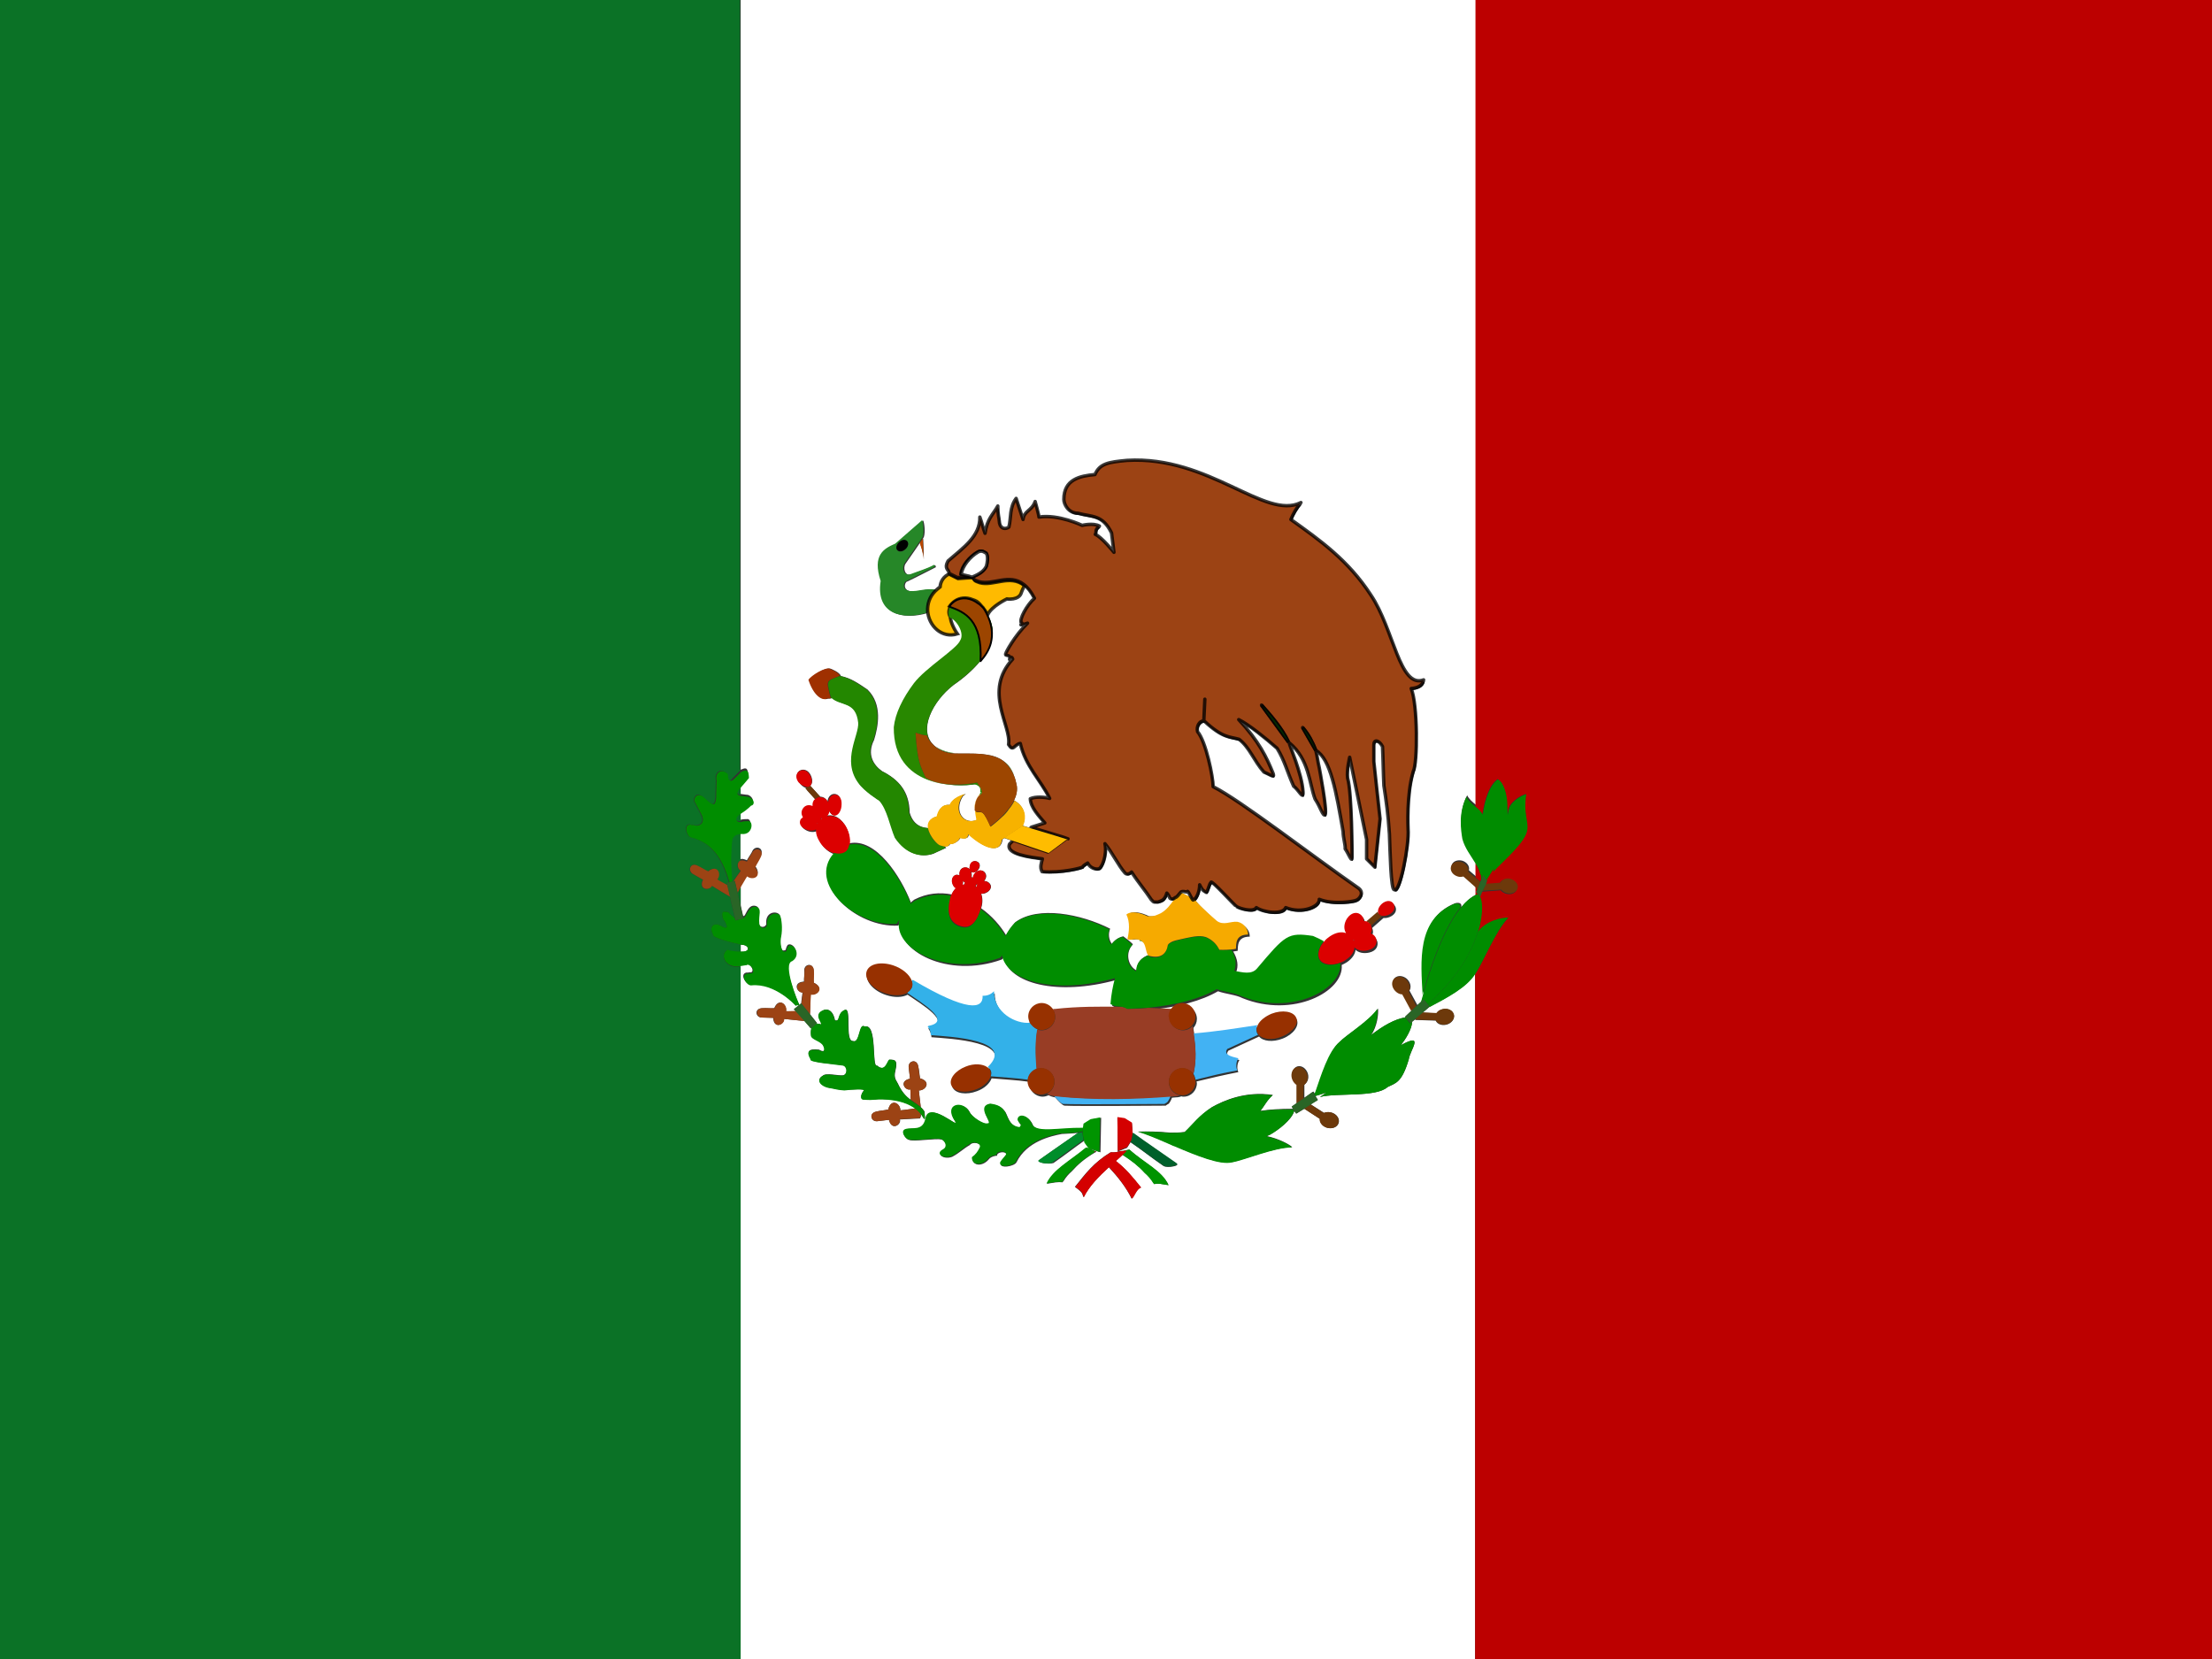 <svg id="Ebene_1" xmlns="http://www.w3.org/2000/svg" viewBox="0 0 640 480"><rect x="0" y="0" width="640" height="480" fill="#333333" stroke="none"/><style>.st0{fill:#FFFFFF;} .st1{fill:#0B7226;} .st2{fill:#BC0000;} .st3{fill:#9C4314;} .st4{fill:#42B2F3;} .st5{fill:#008D00;} .st6{fill:#33B1E9;} .st7{fill:#983D25;} .st8{fill:#268728;} .st9{fill:#BA4600;} .st10{fill:#973100;} .st11{fill:#009400;} .st12{fill:#FFBA00;stroke:#000000;stroke-width:0.99;stroke-opacity:0.772;} .st13{fill:#D40000;} .st14{fill:#973000;} .st15{fill:#008D2B;} .st16{fill:#6D390B;} .st17{fill:#DC0000;} .st18{fill:#D90000;} .st19{fill:#008F00;} .st20{fill:#008C00;} .st21{fill:#00602B;} .st22{fill:#F6AA00;} .st23{fill:#9C4314;stroke:#000000;stroke-width:0.99;stroke-linejoin:round;stroke-opacity:0.772;} .st24{fill:#00C600;stroke:#000000;stroke-width:0.99;stroke-linecap:round;stroke-opacity:0.772;} .st25{fill:none;stroke:#00C600;stroke-width:0;stroke-linecap:round;stroke-linejoin:round;} .st26{fill:#FFFFFF;stroke:#000000;stroke-width:0.99;stroke-opacity:0.772;} .st27{fill:#9F3000;} .st28{fill:#238700;} .st29{fill:#FFBC00;} .st30{fill:#F7B200;} .st31{fill:#288800;} .st32{fill:#9D4600;fill-opacity:0.994;stroke:#000000;stroke-width:0.528;stroke-linecap:round;stroke-linejoin:round;} .st33{fill:#9D4600;} .st34{fill:#296526;}</style><path class="st0" d="M237.5 237c.1 0 .1-.1.2-.1 0 0 .1-.1.2-.1-.1 0-.2 0-.3-.1 0 .1 0 .2-.1.3zM236.4 238.1c0 .1 0 .1.1.2 0-.1.1-.2.1-.2h-.2zM278.5 256c.2-.1.4-.1.5-.1 0-.1.1-.3.1-.4 0-.1 0-.1.1-.2-.2-.1-.4-.2-.6-.4.1.4 0 .8-.1 1.1zM214.3 251.9v0zM215.1 273.4c-.2 0-.5-.1-.8-.1v2.1c.5 0 1 0 1.3-.1 1.4-.5.8-1.7-.5-1.9zM291.2 173.4s-4.4 2.1-5.5 4.5c-.1.1-.4-.5-.9-1.3.2.3.4.6.5.9 2.1 2.8 2.3 5.7 1.3 8.6-.5 2-1.6 3.7-2.9 5.2v-.1c-2.2 2.7-5 5.1-7.8 7-6.2 4.8-10.2 13.1-5.8 17.3l.3.3c1.3 1.1 3.1 1.9 5.7 2.2 2.2.1 5.2-.1 8.2.2 1.8.2 3.6.5 5.1 1.4 0 0 .1 0 .2.1.9.5 1.6 1.2 2.3 2 .6.8 1.2 1.8 1.5 2.8.3.7.5 1.5.7 2.4.4 1.6 0 3.2-.7 4.7.1.1.3.2.4.2 2.8 1.8 3 4.7 2.2 6.8l-.4.2c.5.2 1.5.4 2.6.8.1 0 .1-.1.2-.1 1.3-.4 2.5-.8 3.8-1.2-1.8-2.2-4-4.5-4.2-7 1.5-.6 4.2-.5 5.6-.1-2.7-5.3-7-9.3-8.5-15.9-1.8.3-2 2.6-3.4.3.9-5.4-7.4-15.4 1.2-24.7 0 0-.4-1.3-.9.1.4-1.9-1.5-.7-1.1-1.7 0-.3 2.6-5.1 6.3-8.8-3.6 1.2-.9-.1-1.8-.1-.7-.8 1.5-5.2 3.8-7.1-1-1.9-2-3.1-3.1-4-.4.9-.8 1.7-.9 2.1-.5 2.4-4 2-4 2zM390.6 270.5h-.2l.2.2v-.2zM282.4 256.3c0 .1-.1.2-.1.3.1 0 .1.1.2.1.1-.3.2-.5.4-.8h-.3c-.1.2-.1.3-.2.4z"/><path class="st0" d="M413.6 291.3l-2 1.7 4 .2c.3-.4.7-.8 1.3-1 1.4-.6 3.1-.2 3.6 1 .6 1.1-.1 2.5-1.5 3.1s-3.1.2-3.6-1l-5.9-.2v-.2l-.9.7c-.2 2.3-1.9 5.1-3.3 6.8 0 0 .1-.1.2-.1 6.7-3.6 2.5 1.5 2.1 4.2-2 6.8-3.8 6.9-6.1 8-3.4 3.1-14.5 1.6-19.6 2.9.6-.4 1.2-.9 1.9-1.3-1.1.4-2.2.7-3.2 1l.7 1.1-2.1 1.3 3.9 2.5c.5-.2 1.1-.3 1.7-.2 1.5.2 2.7 1.4 2.6 2.7s-1.4 2.1-2.9 1.9-2.7-1.4-2.6-2.7l-4.5-2.9-2.3 1.4-.6-.8c-.7 2.6-4.7 5.6-6.9 6.8-.4.2-.7.4-1.1.5 3.4.7 6.6 2.4 7.4 3.2-5.2 0-13.8 3.6-17.3 4.3-3.4.9-10.3-1.9-16.6-4.6-.4-.2-.8-.3-1.2-.5-3.9-1.7-7.4-3.2-9.5-3.7 2.9-.1 6 0 9.3.3 1.5 0 2.9 0 4.2-.2 2.4-2.2 4.2-4.8 7.9-7.2 3.4-1.9 9.7-4.7 17.6-3.5-1.7 1.5-2.4 3.1-3.6 4.6 2.6-.4 5.7-.6 9.5-.6l-.4-.7 1.5-1v-5.4c-.4-.3-.8-.7-1.1-1.3-.7-1.4-.3-3 .8-3.7 1.1-.6 2.5 0 3.2 1.4.7 1.4.3 3-.8 3.7v3.8l2.6-1.8.4.6c.1-.1.2-.2.3-.4 1.8-4.9 3.9-11.9 7-14.6 2.1-2.1 8.5-6 11-9.6.2 1.4-.2 5.2-2 7.7 3.4-2.7 7-4.7 10.1-5.2l-.2-.2 1.9-1.8-2.6-4.8c-.5 0-1.1-.2-1.6-.6-1.2-.9-1.7-2.5-1-3.6s2.2-1.2 3.5-.3c1.2.9 1.7 2.5 1 3.6l2.3 4.2 1.2-1.1c.2-.6.4-1.3.6-2.1-.5-9.5-1.8-21.9 9.2-26.3 1.3-.3 1.9.2 1.7 1.2 1.4-1.7 2.8-2.9 4.3-3.7v-2.5l-3.5-3.1c-.5.1-1 .1-1.6 0-1.4-.4-2.3-1.6-2-2.8s1.6-1.7 3-1.4c1.4.4 2.3 1.6 2 2.8l2.1 1.8v-4.2c-1.3-2.2-3.2-4.3-3.8-7.1-.4-2.6-1.3-7.4 1.2-12.2.5 1.1 1.6 2 2.7 2.9V-.4H214.3v223.1c1.3-.5 2.1-1 2.2 1.8 0 0-1.4 1.7-2.3 2.7v2.5c.5.1 2.3.3 2.3.3 1.6.7 1.7 2.4.6 2.5 0 0-1 1.2-2.9 2.3v2.4c.3-.1.8-.2 1.8-.2 1.8-.4 1.6 4-1.6 3.7h-.2v7.9c.4-.2 1-.1 1.9.3.6-1.1 1.2-1.8 1.7-2.9 1-1.5 3.4-.6 2.3 1.6-.5 1.1-1.1 1.9-1.6 3 2.1 2.7-.8 3.8-2.3 2.6.2-.6-.9 1.4-1.9 3.1v5.6l.7 3.1h.1c.6.5 1.1-3.5 3.5-2.9 1.7.5.6 2.4.9 4.9.3 1.7 2 1.3 2.2.4-.4-3.9 3.4-3.9 3.9-2.6.4 1 .7 3.6.2 6-.2 1.2-.1 3.7.7 4.2 1.3 0 .5-.3 1.4-1.6 1.5-1 3.9 2.6 1.1 4.4-3 .6 1.7 11.9 2.1 12.6-.4.5-.9-.1-1 .4-.2-.3-6.1-6.7-12.9-6-1.3.2-3.3-2.9-1.3-3.4 1.3 0 .3-.1 1.5-.1 1.1-.7-.9-3.1-1.7-2.3 0-.1-.7 0-1.5.2V480h212.6V281.6c-2.3 4-8.3 7.1-13.2 9.7zM267.1 155.8c.1 2.3.2 5.3.2 6.1-.1-2.2-.9-3.9-1.1-4.8.3-.5.8-1.3.9-1.3zM231.3 223c.8-.5 2.1-.5 3 .8.9 1.4.9 3 .1 3.5l2.9 3.2c.8 0 1.6.4 2.1 1.4.2-1.5 1.1-2.2 2-2.2 1 0 2 .9 1.9 2.8-.1 1.9-1.1 3.4-2 3.3-.6 0-1.1-.5-1.5-1.3-.1.6-.3 1.2-.7 1.5 1.6-.4 3.6.1 5.2 2.5 1.2 1.8 1.7 3.9 1.4 5.5 7.8-1.7 15 9.8 17.8 17l-.1.2c.4-.3.7-.6 1.1-.9 3.7-1.9 7.4-2.2 10.9-1.5.3-.8.8-1.4 1.2-1.8-.5-.3-1-1-1.1-1.9-.1-1.3.6-1.9 1.3-2 .3 0 .6 0 .9.2-.3-1.4.5-2.2 1.3-2.3.5-.1 1.1 0 1.6.5-.1-.3-.1-.7.1-1.2.4-1 1.2-1.3 1.8-1.1.7.2 1.2.8.9 1.8-.4 1-1.3 1.6-2 1.4-.2 0-.3-.1-.4-.3 0 .1.1.2.1.4.1.5.1.9 0 1.3.1 0 .2 0 .3.1 0 0 .1 0 .1.1.1-.4.2-.8.5-1.2.8-1.1 1.9-1.1 2.6-.7.7.5 1.1 1.5.3 2.6 0 .1-.1.1-.2.2.5 0 .9.1 1.3.4.7.5 1.1 1.4.2 2.4-.7.7-1.6 1-2.3.9.4 1.1.5 2.5 0 4.1v.1c3.1 2.2 5.6 5.1 7.2 7.8.6-1.2 1.5-2.5 2.7-3.8 6.5-4.8 18.9-2.4 27.4 1.9-.6 1.5-.4 3.2.5 4.4 1-1.3 2-1.9 3.3-2.2 1.1.8 2 1.5 2.8 2.3-2.4 2.5-1.4 6.4 1.1 7.6.1-2.6 1.5-3.8 3.6-4.6-.5-1-.5-2.6-1.3-3.5-.5-.3-1-.6-1.5-.6l.2-.2c-.2 0-.3 0-.5-.1-1-.2-1.9.3-2.7-.1.5-2.1.8-4.9-.3-7.1 1.3-1.2 3.8-.6 6.1.5 2.2.2 2.7-.4 3.9-.9 1.7-1 2.8-2.5 3.9-4.1-.4.4-.9.6-1.5.2-.5-1.2-.9-1.5-.9-1.5-.6 2.1-1.5 2.3-2.6 2.6-1.2-.1-1 .3-1.9-.7-1.7-2.7-4-5.3-5.7-8-.5.4-1.3.9-1.9.3-2-2.4-3.8-6.2-5.8-8.5.7 3.1-.9 7.3-1.9 7.3-.7.2-2.3-.2-3.1-1.7 0 0-1.4.8-1.4 1.1 0 .3-6.3 1.9-11.8 1.4-.6-1.2-.2-2.6.1-3.7-3.5-.5-10.7-1.2-9.5-4.3.4-.4.7-.8 1.1-1.1l-2.9-1-.5.3c-.6 4.7-6 2.2-9.8-1.5 0 1.4-1.1 1.4-2.4 1.1-.4.8-1.8 1.9-2.9 1.7-.3.5-.6.9-1.7.7.2.2.3.4.5.5-2.1.9-3.7 1.7-3.7 1.7-3.5 1.2-7.9.1-11-4.6-1.5-3.6-2.2-8.2-4.5-10.7 0 0-4.4-2.7-6.1-5.2-4.8-6.5.3-13.7 0-17.4-.7-6.4-5-4.7-7.8-7.2-.2.4-1.1.1-1.3.3-1.4.5-3.7-1.3-5.2-5.5.7-1.2 4.8-3.8 6.2-3.2 0 0 2.6 1 2.9 2.1 2.9.6 4.9 2 7.7 3.9 4.4 4.3 3.1 10.7 1.9 14.6-2.1 4.2-.2 7.2 2.3 9 4.9 2.5 7.9 5.9 8 12 1.2 4.2 4.3 4.4 5.5 4.5-.2-1.5.3-2.8 2.5-3.4.3-1.8 1.5-3.6 3.7-3.3.7-1.6 2.4-2.6 4.6-3.2-.3.2-.6.4-.9.7-2.8 4.4.4 8.4 4.1 6.8-.1-1-.3-1.8-.4-2.6v-.3c-.1-1.5.1-2.9 1.6-4.6.1-.2.3-.3.4-.5h-1.1.8c.2-1.1-.1-1.9-1.7-2.3-5.2.9-23.5 1-23.3-16.5.4-3.9 2.5-8.3 5.8-12.7 3.3-4.4 12.5-10 13.4-12.4 1.4-2.1-1.2-6.1-3.2-6.7v-.1c.2 1.4.8 3.1 2.1 5-4.5 1.4-8.4-2.4-8.6-6.6-.1.2-.1.3-.2.5-6.9 2-14.7.5-13.2-9.2-2.5-7.6 1-9.4 4.2-10.8l7.8-6.8c.3.5.7 3.2.2 4.8 0 .1-5.3 7.7-5.3 7.7-.8 1.2-.2 3.8 1.8 3.1 2.6-1.1 4.3-1.5 6.8-2.7.1.4.1.1.2.6-3 1.5-5.6 2.9-8.6 4.3-.7.9-.6 2.4 1.3 2.7 2.8.2 4.4-.9 7.4-.4-.1.2-.1.3-.2.5.4-.4.9-.8 1.4-1.2.2-1.5 1-3.2 2.8-3.8-.2-1-1.5-1.2-.3-3.4 4.5-3.9 9.3-7.2 9.2-12.7.6 1.6.9 3.1 1.5 4.7.6-4.2 2.3-5.4 3.7-7.9 0 2.6.3 2.8.5 5 .4 1.8 1.9 1.8 2.7 1.1.7-2.8.1-5.7 2.1-8.3.6 1.9 1.4 4.2 2 6.1.3-2.6 2.5-2.5 3.5-5.2 0 0 1.1 3.9 1.1 4.5 5.6-.9 12.5 2.4 12.5 2.4s3.2-.8 5 .2c-1.5 1.1-.7 1.6-1.2 2.4 1.9.7 5.4 5.2 5.4 5.2-.2-1.5-.5-4.1-.7-5.6-2.6-5.4-5.8-4.6-9.7-5.7-2.8 0-4.1-2.6-4.1-4 0-5.8 4.5-6.8 9-7.2 1.4-3.3 3.9-3.6 9.3-4.1 23.8-1.4 39.9 17.4 50.3 12.2-1.3 1.6-2.3 3.2-2.9 4.9 8.4 6 16.5 11.8 23.1 21.8 6.7 9.9 8.3 27.2 15.3 24.6-.2 1.8-2.1 2.3-3.6 2.5 1.9 4.5 1.8 21.7.6 24-2 6.8-1.5 16.3-1.5 16.6.4 4.5-2.3 18.9-4 17.6-1 .2-1.2-11.3-1.4-16.1-.4-5.9-.9-9.3-1.6-14-.2-4.1-.2-7.3-.4-11.3-1-1.9-2.6-2.2-2.5-.5v4.8c0 .3 1.8 16.6 1.8 16.6l-1.5 14-2.4-2.4v-5.6c-1.6-7.7-3.3-16.1-4.9-23.8 0 0-.9 3.7-.6 6 1.3 4.3 1.3 22.9 1.3 22.9 0 1.9-1-1.3-2-2.4.1-1.2-.6-3.2-.6-5-2-11.4-3.6-21-7.9-23.5.4 1.6.6 3.4 1 5 0 0 2.5 12.6 1.7 13.6-.6.7-1.4-2.3-2.9-4.5-1.8-4.4-1.7-11.6-7.5-16.3 0 .6 3.7 8.9 4 14.1.2 2.8-1.3-.6-2.7-1.5-2-4.6-2.6-7.4-4.8-11-3.3-2.9-8.2-6.8-11.1-8.3 5.7 6.3 8.1 10.9 10 15.7.4 1.4-1.3 0-2.7-.5-3.1-3.4-4.2-7.1-7.2-9.5-2.8-.8-4.8-.3-10.1-5.3h-.1v.2-.2c-1.3 0-2.2 1.7-1.8 3.1 2.3 2.8 4.5 13.1 4.5 15.9 7.9 3.8 28.4 19.7 42.1 29.4 1.9 1.5-.1 3.4-.8 3.5 0 .3-6.5 1.4-10.6-.3.2 2.2-5.1 4.3-9.7 2.4-.9 2.2-6.4 1.4-8.5 0-.8 1.5-4.9.2-5.7-.3-.3 0-7.6-8-7.4-7-.6.5-.8 2.4-1.4 2.9-.7-.5-1-.3-1.9-2.2-.1 1.8-.7 3.6-1.5 4.2.1 0 .1.1.2.1 1.4 1.9 6.1 6 6.4 6.2 2 1.5 4 .1 6 .3 1.7.3 3.1 1.8 3.1 3.7-3.7 0-3.4 2.7-3.5 4.1-.4.1-.9.1-1.3.2 1.3 2.2 1.6 4.2.8 6.1 2.5.5 5.1 1.2 6.6-.7 8.2-9.7 9-10.5 16.2-9.4 1.2.5 2.2 1 3.1 1.5.5-.5 1-1 1.6-1.4 1.8-1.2 3.4-1.3 4.7-.9-.7-.9-.8-2.6.2-4.2 1.1-1.8 2.7-2 3.8-1.3.6.4 1.1 1.1 1.1 2 .3 0 .6 0 .8.1l3.4-2.9c0-.8.5-1.8 1.5-2.4 1.3-.9 2.5-.5 3 .3s.5 2-.9 2.9c-.8.5-1.7.7-2.4.6l-3.3 2.9c.3.6.4 1.5-.1 2.3.8.3 1.4.9 1.6 1.6.3 1.2-.2 2.7-2.3 3.2-1.7.4-3.2 0-4-.8-.1 1.2-.9 2.5-2.5 3.6-.5.3-1 .6-1.5.8.7 7.7-14.1 15.5-28.7 9.6-1.9-1-4.9-1.2-7.1-2-4.6 2.7-11.7 4.7-20.1 5.4 2.3.1 4.7.2 7 .3.7-.9 1.8-1.6 3.1-1.6 2.1 0 3.9 1.7 3.9 3.9 0 1-.4 1.9-1 2.6v.3c.1.6.2 1.3.3 1.9 6.4-.5 12.4-1.6 18.5-2.4.6-1.3 2.1-2.5 4-3.3 3.1-1.2 6.3-.7 7.1 1.1.8 1.8-1 4.3-4.1 5.5-2.8 1.1-5.7.8-6.8-.6l-8.9 4.1c-.4.5-.5 1.1.1 1.6.8.6 2 .8 3.1 1.1-.4.6-.6 1.3-.6 2.1 0 .5.1 1 .3 1.4-4.1.8-8 1.7-12.1 2.7 0 .2.1.3.1.5 0 2.1-1.7 3.9-3.8 3.9-.3 0-.5 0-.7-.1-.5.2-1 .3-1.6.3-.4 0-.7.1-1.1.1-.2.5-.4 1-.9 1.7 0 0-.9.5-.9.6 0 0-26 .2-29.3 0-.7-.1-1.9-1.5-2.7-2.4-.7-.1-1.3-.3-1.9-.6-.5.2-1.1.4-1.7.4-2.1 0-3.9-1.7-3.9-3.9v-.4c-3.4-.5-7.6-.7-10.9-1-.5 1.4-2 2.9-4.2 3.7-3.1 1.2-6.3.7-7.1-1.1-.8-1.8 1-4.3 4.1-5.5 2.5-1 5-.8 6.3.2 8.2-7.9-11.2-8.8-16.5-9.2 0-.9-.4-1.8-.9-2.5.1-.1.2-.1.3-.2 7-1.4-2.4-6.9-6.3-9.6-1.5.8-3.8.9-6.2.1-3.7-1.2-6.1-4-5.5-6.2.6-2.2 4.1-3.1 7.7-1.9 2.8.9 4.8 2.7 5.4 4.5.1-.1.2-.1.3-.2 15.8 9.4 20.4 8.4 20.2 4.6h.3c1.2 0 2.2-.5 3-1.3-.1 6 6.3 9.5 10.5 9.1-.3-.5-.4-1.1-.4-1.8 0-2.1 1.7-3.9 3.9-3.9 1.3 0 2.5.7 3.2 1.7.3 0 .5-.1.8-.1 6.3-.6 12.8-.7 19.3-.6-1.1-.2-1.8.1-3.3-.8.2-2.8.6-5.3 1.3-7.5-17.3 4.8-31.3 1-32.7-6.6-.1.3-.3.5-.5.7-15.7 5.7-31.1-2.6-29.2-11l-.8 1.2c-12 .7-26-11.8-18.1-20.5-1.4-.4-3-1.4-4.1-3.1-.9-1.4-1.3-2.7-1.2-3.8-.7.4-2.1.5-3.3-.2-1.5-.8-1.6-2-1.1-2.8.1-.2.3-.4.6-.5-.5-.8-.4-1.7-.1-2.4.5-.9 1.6-1.5 2.9-.9 0-.9.3-1.6.7-2l-2.8-3.1.5-.4c-.8 0-1.8-.5-2.5-1.5-1.3-1.8-.9-3-.1-3.6zm25.9 101c-1.3.2-2.1.2-3.4.4-1.8.2-2.5-2.3-.2-2.8 1.2-.3 2.2-.3 3.4-.6.8-3.3 3.5-1.8 3.5.2-.7.2 2.4-.2 4.4-.5-1.7-1.3-4.6-2.6-9.6-2.7-1.4-.1-2.3.3-5.1.1-1.6.1-1-1.8-.3-2.5 1.1-.7-3.8-.4-5.5-.2-1.7-.1-2.8-.4-3.8-.6-3-.3-4.7-2.4-2.5-3.6.9-.9 4.6.1 5.9-.1 1.4-.4 1.2-2.7-.1-2.9-1.9-.3-10-.9-9.3-1.8-1.2-2.1-.9-3.1 2.4-2.7 1.8 1.1 1.8-.3 1.3-1.1-.5-1.5-3.5-1.8-3.6-3.1-.1-1-.1-1.7.2-2.2l-.3.2-1.9-2.2s0 .1-.1.1l-5.8-.6c.2 1.6-2.9 3.1-3.1-.3-1.3 0-2.1-.1-3.4-.1-1.8-.1-2.1-2.7.3-2.7 1.2-.1 2.2.1 3.4 0 1.3-3.1 3.7-1.2 3.4.8-.5.1 1.1.1 2.8.1l-.5-.6 2.1-1.7c.1-1.1.3-2.3.4-3.2-1.6.2-3-2.9.4-3.1 0-1.3.2-2.1.1-3.4.1-1.8 2.7-2.1 2.7.3.1 1.2-.1 2.2 0 3.4 3.1 1.4 1.1 3.7-.8 3.4-.1-.9-.2 4.6-.3 5.7l2.1 2.6-.3.3c.5-.1 1-.1 1.5.1.5-.5-2.4-3 .9-4.2.8-.3 2.5-.1 3.1 3 1.7.5.5-2 2.9-3 2-.8-.1 9.1 2.3 9 2.1.8 1.7-5.4 3.4-4.2 3.8-1 1.9 12 3.6 11.3 2.7 2.4 3-2.1 3.8-1.7 1.3 0 2.2.1 1.5 3.1-.6 2.3.3 2.9.7 3.8 1.1 2.4 2.4 3.8 3.7 4.7 0-1-.1-2.2-.1-3-1.5.4-3.5-2.4-.1-3.1-.2-1.3-.2-2.1-.4-3.4-.1-1.8 2.4-2.5 2.8-.1.3 1.2.3 2.2.5 3.4 3.3.9 1.7 3.5-.3 3.5-.2-.8.3 2.9.5 4.8.4.4.8.8 1.1 1.3.4 3.8-.3 1.4-.3 1.9-.1-.1-.3-.6-.8-1.3.1.4.1.9-.2 1.4l-5.8.3c.4 1.5-2.4 3.4-3.2.1zm43.4 11.7c3.3-2.4 7.7-5.4 11.3-7.9-1.2.1-2.7.2-4.7.3-3.1.6-10.1 2.1-13.1 8.2-.6 1.2-5.2 2-4.5.1.7-1 1-1.1 1.7-2.2-.1-1.3-3-.9-2.8.2-.2-.1-1.7.2-2.3.9-1.8 2.3-4.9 2.2-4.8-.3 1.2-.9 1.7-1.7 2.3-2.9.4-1.4-2.3-1.9-3.1-.8-1.8 1-3 2.3-5.1 3.4-2.4.9-4.7-.7-2.6-1.9 1.9-.9.3-3.1-.6-3.1-1.6-.4-8.1.7-9.3.1-.9-.1-2.6-2.5-.6-3 1.8-.6 4.8.7 5.5-2.8.8-5.9 10.1 3 8.6.6-3.4-5 2.4-6.2 4.1-2.8.7 1.6 4.3 3.9 5.3 3.4 1.9.2-3.6-4.9.8-5.7 1 .2 2.8.3 4 2 .9.9 1.1 4.5 4.5 4.8.7-1.1 0-.5-.6-2.1 0-1.8 3-1.7 4.3 1.4 1.3 2.4 8.1.8 14.3.9h.4c.1-.6.2-1.3.2-1.3s2-1.3 2.1-1.3 2.7-.5 2.7-.5l-.2 10-3.2-1.1-1.2-1.7s0-.3-.1-.7c-3.4 2.4-5.5 4.1-9.1 6.6-1.6.5-5-.2-4.2-.8zm2.3 6.8c1.8-4 6.7-6.5 11.4-10.4l1.1.3c.6.3 1.2.6 1.9.8-.1.1-.3.2-.4.2-3.2 1.9-5 3.5-6.8 5.5-.9.8-1.7 1.7-2.3 2.7-.1.2-.3.3-.4.5h.1c-1.7-.2-2.5.1-4.6.4zm31.1.1c-.1-.1-.2-.3-.3-.4-.6-1.1-1.5-2.1-2.5-2.9-1.7-1.9-3.6-3.4-6.4-5.2-.6.6-1.3 1.2-2 1.8 3 2.3 4.9 4.7 7.3 7.7-1.4.4-1.9 2.7-2.7 3.2-1.6-3.3-3.9-6.2-6.6-9.1-2.9 2.7-5.7 5.5-7.3 8.7-.5-1 .1-1.1-2.5-3 3.1-3.9 5.3-6.9 10.3-10h1c.4 0 1-.1 1.5-.3.4-.1.8-.1 1.1-.1.6-.1 1.2-.3 1.8-.4 4.3 3.9 9.5 6.2 11.4 10.3-2-.3-2.9-.6-4.1-.3zm2.7-5.2c-3.8-2.6-5.9-4.4-9.6-6.9-.3.5-1 1.6-1 1.6l-2.7 1.1-.1-9.8 2.1.3 2.1 1.3.2 2.8v.1h.1c3.7 2.7 9 6.2 12.7 8.9.8.5-2.6 1.2-3.8.6z"/><path class="st0" d="M343.5 257.9c0 .6-1.5-.5-2 .3.4.2 1.9.9 3.1 1.5-.3-.6-.7-1.5-1.1-1.8zM284.1 175.5c-.4-.6-.9-1.1-1.5-1.5-.4-.2-.8-.3-1.2-.5.5.2 1.1.6 1.6 1 .4.4.7.7 1.1 1zM391.8 272c-.1 0-.2-.1-.3-.1.1.1.1.2.2.4 0-.1.1-.2.1-.3z"/><path class="st1" d="M214.3 262.3v-5.6c-.4.6-.7 1.2-.9 1.6l.9 4z"/><path class="st1" d="M212.5 279.7c-2.9-.3-4.2-3.6-2.1-4.8 1 .4 2.6.5 3.9.5v-2.1c-2.6-.5-8.6-2.1-8-2.9-1.2-2.1 0-3.7 2.2-2.6 1.8 1.1 2 .5 1.6-.3-.5-1.5-1-1.2-1.1-2.5-.1-.9.1-1.6 1.4-1.1.4-.3.9 1 2.2 1.6l-1.4-6c-1.2-.8-4.4-2.6-5.3-3.2-.6 1.5-4 1.3-2.6-1.8-1.1-.6-1.8-1.1-3-1.7-1.5-.9-.6-3.4 1.5-2.3 1.1.5 1.9 1.1 3 1.6 2.7-2.1 3.8.7 2.7 2.3-.6-.2 1.2.8 2.8 1.7l-.1-.6.7-.2c-1.8-6.1-4.6-11.5-11.2-13.1-1.2-.3-2.1-3.8-.1-3.7 1.2.5 0-.2 1.2.2s3-.5 2.2-2.5c0-.2-2.2-4.2-2.2-4.3-.4-.4.4-3 2.3-1.6.9.6 1.9 2.1 3.2 2.3.5-.1.8-1.6.7-2.8 0-.1.1-4.1.1-4.1-.5-2.4 1.6-3.6 3.3-1.8.1.6 0 .6.1 1.2.4.8.9.9 1.4.1l2.2-2.2V0H0v480h214.3V279.6c-.7.1-1.4.2-1.8.1z"/><path class="st1" d="M213.1 237.4c.6.2.8.2 1.2.2v-2.4c-.2.1-.3.2-.5.3-.7.5-1.2 1.2-.7 1.9zM214.2 230h.1v-2.5c-.1.2-.3.3-.4.4-.5.7-1.4 1.6.3 2.1zM211.7 242.8c-.2 1.2-.3 3.5-.3 4.1-.2 2.8.2 6.7.2 6.8.1 1.1 0 1.4-.2 1.5l.7-.2c.6-.9 1.5-2.1 2.1-3v-.1c-1-.5-1.2-2.4 0-2.8v-7.9c-.8.1-2 .1-2.5 1.6z"/><path class="st2" d="M428.6 254.5c0-.5-.1-1.1-.1-1.7 0 .1 0 .3-.1.4-.2-1.2-.8-2.3-1.5-3.5v4.2l1.4 1.2.3-.6z"/><path class="st2" d="M426.9 0v233.4c.8.7 1.5 1.4 2 2.2.7-4.5 2-8.5 4.4-10.2 1.9 1.1 2.6 4.8 2.7 6.8.1 1.3.1 2.4.1 3.5.1-.3.1-.6.2-.8.1-2.8 3.7-4.8 5.2-5.2-.9 5.4.7 8 .3 10.2-.3 3.6-7 9.2-9.8 12.2.1-.3.2-.6.2-1-.6 1.1-1.3 2.2-2.2 3.4l.2.3-.5 1.1 4.2-.3c.5-1.1 1.9-1.5 3.3-1s2.1 1.8 1.6 2.9c-.5 1.1-1.9 1.5-3.3 1-.5-.2-1-.5-1.3-.9l-5.4.4-.7 1.5c1.1 2.5.4 6.7-.2 9.1-.1.4-.2.8-.4 1.2 2.4-3.4 7-4.2 8.8-4.1-3.7 3.8-7.3 12.9-9.4 16 0 .1-.1.1-.1.2v198.4H640V0H426.9z"/><path class="st2" d="M427.1 258.1l.4-1-.6-.6v2.5c.2-.1.5-.2.7-.3l-.5-.6z"/><path class="st3" d="M214.3 251.9v.1c-.6.8-1.5 2.1-2.1 3l.4-.1.8 3.4c.2-.4.6-1 .9-1.6 1-1.7 2.1-3.6 1.9-3.1 1.6 1.2 4.4.1 2.3-2.6.5-1.1 1.1-1.9 1.6-3 1.1-2.1-1.3-3-2.3-1.6-.6 1.1-1.2 1.8-1.7 2.9-.8-.4-1.4-.4-1.9-.3-1.1.5-.9 2.4.1 2.9zM234.4 293.5c0-1.1.2-6.7.3-5.7 1.9.3 3.9-2 .8-3.4-.1-1.2.1-2.2 0-3.4 0-2.4-2.6-2.1-2.7-.3 0 1.3-.2 2.1-.1 3.4-3.4.2-1.9 3.3-.4 3.1-.1.8-.3 2.1-.4 3.2l2.5 3.1zM207.6 254.4c1.2-1.6 0-4.4-2.7-2.3-1.1-.5-1.9-1.1-3-1.6-2.1-1.1-3 1.3-1.5 2.3 1.1.6 1.8 1.1 3 1.7-1.4 3.1 2 3.2 2.6 1.8.9.6 4.1 2.5 5.3 3.2l-.8-3.4c-1.7-.9-3.5-1.9-2.9-1.7zM227.5 292.5c.3-1.9-2.1-3.9-3.4-.8-1.2.1-2.2-.1-3.4 0-2.4 0-2 2.6-.3 2.7 1.3 0 2.1.1 3.4.1.2 3.4 3.3 1.9 3.1.3l5.8.6s0-.1.1-.1l-2.4-2.8c-1.9.1-3.5.1-2.9 0z"/><path class="st4" d="M305.5 317.1s-.1 0 0 0c-.2 0-.4 0-.6-.1.8.9 2 2.3 2.7 2.4 3.3.2 29.3 0 29.3 0s.9-.5.9-.6c.5-.7.7-1.2.9-1.7-10.3.8-22.2 1.2-33.2 0zM345.3 310.7c.3.5.5 1.1.6 1.7 4.1-1 8-2 12.1-2.7-.2-.4-.3-.9-.3-1.4 0-.8.2-1.5.6-2.1-1.1-.3-2.3-.5-3.1-1.1-.6-.5-.5-1.1-.1-1.6l8.9-4.1c-.1-.1-.2-.3-.3-.5-.3-.7-.2-1.5.1-2.3-6.1.9-12.1 1.9-18.5 2.4.7 4 .9 7.9 0 11.7z"/><path class="st5" d="M212.8 266.3l-.2-.8c-1.3-.6-1.8-1.9-2.2-1.6-1.3-.5-1.6.2-1.4 1.1.1 1.3.6 1 1.1 2.5.4.8.2 1.4-1.6.3-2.2-1.1-3.4.5-2.2 2.6-.6.8 5.4 2.4 8 2.9.3.1.6.1.8.1 1.3.2 1.9 1.4.6 1.8-.4.1-.8.1-1.3.1-1.3 0-2.9-.1-3.9-.5-2.2 1.3-.9 4.5 2.1 4.8.4.1 1.2 0 1.8-.1.8-.1 1.4-.3 1.5-.2.9-.8 2.8 1.5 1.7 2.3-1.3 0-.3.1-1.5.1-2 .5 0 3.6 1.3 3.4 6.8-.7 12.7 5.7 12.9 6 .1-.5.6 0 1-.4-.4-.6-5-11.9-2.1-12.6 2.8-1.8.4-5.4-1.1-4.4-.9 1.4-.1 1.7-1.4 1.6-.8-.5-1-3-.7-4.2.5-2.5.1-5.1-.2-6-.4-1.3-4.2-1.2-3.9 2.6-.2.9-1.9 1.3-2.2-.4-.3-2.6.9-4.4-.9-4.9-2.3-.6-2.9 3.4-3.5 2.9h-.1l.1.3-2.5.7zM210.7 225.2c-.1-.6 0-.6-.1-1.2-1.7-1.8-3.8-.6-3.3 1.8 0 0-.1 3.9-.1 4.1.1 1.2-.2 2.7-.7 2.8-1.4-.3-2.3-1.7-3.2-2.3-2-1.3-2.8 1.2-2.3 1.6 0 .1 2.2 4 2.2 4.3.7 2-1.1 2.9-2.2 2.5-1.2-.5 0 .2-1.2-.2-2.1-.2-1.2 3.4.1 3.7 6.6 1.6 9.4 7 11.2 13.1l.5-.1c.2-.1.4-.4.2-1.5 0-.1-.4-4-.2-6.8 0-.6.1-2.9.3-4.1.5-1.4 1.6-1.5 2.6-1.6h.2c3.2.3 3.4-4.1 1.6-3.7-1.1 0-1.5.1-1.8.2-.3.1-.5.1-1.2-.2-.6-.7 0-1.4.6-1.9.2-.1.4-.2.5-.3 1.8-1.1 2.9-2.3 2.9-2.3 1.2-.2 1-1.9-.6-2.5 0 0-1.8-.3-2.3-.3h-.1c-1.7-.5-.7-1.4-.3-2.1l.4-.4c.9-1 2.3-2.7 2.3-2.7-.1-2.7-.9-2.3-2.2-1.8l-2.2 2.2c-.7.6-1.2.5-1.6-.3z"/><path class="st3" d="M265.9 315.5c2 0 3.5-2.6.3-3.5-.3-1.2-.3-2.2-.5-3.4-.4-2.4-2.9-1.6-2.8.1.2 1.3.2 2.1.4 3.4-3.3.7-1.4 3.6.1 3.1 0 .8.1 2 .1 3 1.1.8 2.1 1.4 2.9 2.1-.2-1.9-.7-5.6-.5-4.8zM266.1 323.5c.3-.5.3-.9.2-1.4-.3-.4-.8-.9-1.4-1.4-2 .3-5.1.7-4.4.5 0-2-2.7-3.5-3.5-.2-1.2.3-2.2.3-3.4.6-2.4.4-1.6 2.9.2 2.8 1.3-.2 2.1-.2 3.4-.4.8 3.3 3.6 1.3 3.1-.2l5.8-.3z"/><path class="st6" d="M300 309.3c-.4-4.2-.4-8.3.2-11.5-.9-.3-1.6-1-2.1-1.9-4.2.5-10.6-3-10.5-9.1-.8.8-1.8 1.3-3 1.3h-.3c.2 3.9-4.3 4.8-20.2-4.6-.1.1-.2.1-.3.2.2.6.2 1.2.1 1.7-.2.8-.8 1.4-1.5 1.8 3.9 2.7 13.3 8.3 6.3 9.6-.1.1-.2.1-.3.2.6.7.9 1.5.9 2.5 5.3.4 24.7 1.3 16.5 9.2.3.3.6.6.8.9.3.6.3 1.2 0 1.8 3.3.3 7.5.5 10.9 1 .1-1.4 1.1-2.6 2.5-3.1z"/><path class="st7" d="M324.7 291.3c-6.5-.1-13-.1-19.3.6-.3 0-.5 0-.8.1.4.6.7 1.4.7 2.2 0 2.1-1.7 3.9-3.9 3.9-.5 0-.9-.1-1.3-.3-.6 3.2-.6 7.4-.2 11.5.4-.1.8-.2 1.3-.2 2.1 0 3.9 1.7 3.9 3.9 0 1.5-.9 2.8-2.2 3.5.6.3 1.2.5 1.9.6.2 0 .4.1.6.1 11.1 1.2 22.9.9 33.3.1.4 0 .7-.1 1.1-.1.6 0 1.1-.1 1.6-.3-1.8-.3-3.2-1.9-3.2-3.8v-.1c0-2.1 1.7-3.9 3.9-3.9 1.3 0 2.5.7 3.2 1.7.9-3.8.7-7.7.1-11.8-.1-.6-.2-1.3-.3-1.9v-.3c-.7.8-1.7 1.3-2.8 1.3-2.1 0-3.9-1.7-3.9-3.8v-.1c0-.9.3-1.7.8-2.3-2.3-.1-4.7-.2-7-.3-1.9.2-3.8.3-5.8.3-.8-.4-1.2-.5-1.7-.6z"/><path class="st8" d="M270.4 171.1c.1-.2.1-.3.2-.5-3-.5-4.7.6-7.4.4-1.9-.3-2-1.7-1.3-2.7 3-1.5 5.6-2.9 8.6-4.3-.1-.4-.1-.1-.2-.6-2.5 1.3-4.2 1.7-6.8 2.7-2.1.7-2.6-1.9-1.8-3.1 0 0 5.3-7.6 5.3-7.7.4-1.6.1-4.3-.2-4.8l-7.8 6.8c-3.2 1.4-6.7 3.2-4.2 10.8-1.5 9.7 6.4 11.3 13.2 9.2.1-.2.2-.4.2-.5-.1-1.9.5-4 2.2-5.7zm-10.8-11.9c-.5-.6-.2-1.6.6-2.3.8-.7 1.8-.8 2.3-.2.5.6.2 1.6-.6 2.3-.8.7-1.8.8-2.3.2zM266.8 150.6z"/><path class="st9" d="M267.1 155.8zM266.1 157.1c.3.9 1 2.6 1.1 4.8 0-.9-.1-3.8-.2-6.1 0 0-.5.8-.9 1.3z"/><path class="st10" d="M300.1 297.7c.4.2.9.3 1.3.3 2.1 0 3.9-1.7 3.9-3.9 0-.8-.3-1.6-.7-2.2-.7-1-1.9-1.7-3.2-1.7-2.1 0-3.9 1.7-3.9 3.9 0 .6.2 1.2.4 1.8.6.8 1.3 1.5 2.2 1.8zM305.1 312.9c0-2.1-1.7-3.9-3.9-3.9-.5 0-.9.1-1.3.2-1.4.5-2.4 1.7-2.6 3.2v.4c0 2.1 1.7 3.9 3.9 3.9.6 0 1.2-.2 1.7-.4 1.3-.5 2.2-1.9 2.2-3.4zM338.2 294.2c0 2.1 1.8 3.8 3.9 3.8 1.1 0 2.1-.5 2.8-1.3.6-.7 1-1.6 1-2.6 0-2.1-1.7-3.9-3.9-3.9-1.3 0-2.4.6-3.1 1.6-.5.6-.8 1.4-.8 2.3l.1.1zM342.1 309c-2.1 0-3.9 1.7-3.9 3.9v.1c0 1.9 1.4 3.4 3.2 3.8.2 0 .5.1.7.1 2.1 0 3.8-1.8 3.8-3.9 0-.2 0-.3-.1-.5-.1-.6-.3-1.2-.6-1.7-.6-1.1-1.8-1.8-3.1-1.8z"/><path class="st5" d="M266.3 322.2c.6.7.8 1.2.8 1.3.1-.5.8 1.9.3-1.9-.3-.5-.6-.9-1.1-1.3-.8-.7-1.8-1.2-2.9-2.1-1.3-1-2.6-2.3-3.7-4.7-.4-.9-1.3-1.5-.7-3.8.7-3-.1-3-1.5-3.1-.8-.5-1.1 4-3.8 1.7-1.6.8.2-12.2-3.6-11.3-1.7-1.2-1.3 5.1-3.4 4.2-2.4.1-.3-9.8-2.3-9-2.4 1-1.2 3.6-2.9 3-.6-3.1-2.3-3.3-3.1-3-3.4 1.2-.4 3.8-.9 4.2-.4-.2-1-.3-1.5-.1l-1.2 1.1c-.2.5-.3 1.2-.2 2.2.1 1.3 3 1.6 3.6 3.1.4.8.5 2.2-1.3 1.1-3.2-.4-3.6.7-2.4 2.7-.7.9 7.5 1.5 9.3 1.8 1.3.2 1.5 2.5.1 2.9-1.4.2-5-.8-5.9.1-2.2 1.3-.4 3.3 2.5 3.6 1 .2 2.1.5 3.8.6 1.7-.2 6.5-.6 5.5.2-.6.7-1.3 2.6.3 2.5 2.8.2 3.7-.2 5.1-.1 5 .1 7.9 1.4 9.6 2.7.7.5 1.2 1 1.5 1.4z"/><path class="st11" d="M307.3 342c.1-.2.3-.3.4-.5.5-1 1.3-1.9 2.3-2.7 1.8-2 3.6-3.5 6.8-5.5l-.2-.2c.2-.1.4-.1.6 0-.7-.2-1.4-.5-1.9-.8l-1.1-.3c-4.7 3.9-9.6 6.4-11.4 10.4 2.1-.3 3-.6 4.6-.4h-.1zM326.8 332.6c-.6.1-1.2.3-1.8.4h.8l-1.1 1.1c2.8 1.8 4.7 3.3 6.4 5.2 1 .9 1.9 1.9 2.5 2.9.1.1.2.3.3.4 1.2-.3 2.1 0 4.2.3-1.8-4.2-7-6.4-11.3-10.3zM314.2 332.1z"/><path class="st12" d="M274.9 175.6c-.1 0-.1 0-.2-.1.5-.7 1-1.2 1.6-1.6 1.3-.9 3.2-1.2 5.1-.4.4.1.8.3 1.2.5.6.4 1.1 1 1.5 1.5l.3.3c.2.3.3.5.5.7.5.8.8 1.4.9 1.3 1.1-2.4 5.5-4.5 5.5-4.5s3.5.5 4.2-1.8c.1-.4.5-1.2.9-2.1-4.2-3.3-9 .3-12.9-.8-1.8-.6-1.3-.6-2-1.5-1.4.1-2.9.2-4.3.3l-2.4-1.2v-.2c-1.8.7-2.7 2.3-2.8 3.8-.5.4-1 .8-1.4 1.2-1.7 1.7-2.3 3.8-2.2 5.8.3 4.3 4.1 8 8.6 6.6-1.3-1.9-1.9-3.6-2.1-5-.5-.9-.4-1.9 0-2.8z"/><path class="st13" d="M316.5 333.2l.2.2c.1-.1.3-.2.4-.2h-.6zM325 333c-.4 0-.7.1-1.1.1-.6.2-1.1.3-1.5.3h-1c-5 3-7.1 6.1-10.3 10 2.6 1.8 1.9 1.9 2.5 3 1.6-3.2 4.3-6 7.3-8.7 2.6 2.8 4.9 5.8 6.6 9.1.8-.5 1.3-2.8 2.7-3.2-2.4-3-4.3-5.3-7.3-7.7.7-.6 1.3-1.2 2-1.8l1.1-1.1c-.4-.1-.7-.1-1 0z"/><path class="st14" d="M263.9 285.5c.2-.5.1-1.1-.1-1.7-.6-1.8-2.7-3.6-5.4-4.5-3.7-1.2-7.1-.4-7.7 1.9-.6 2.2 1.8 5 5.5 6.2 2.4.8 4.7.7 6.2-.1.7-.5 1.3-1.1 1.5-1.8z"/><path class="st15" d="M304.4 336.4c3.6-2.5 5.7-4.2 9.1-6.6-.1-.8-.4-2.2-.4-2.2-.4.1-.8.1-1.3.2-3.6 2.5-8 5.6-11.3 7.9-.7.6 2.7 1.3 3.9.7z"/><path class="st14" d="M286.5 309.7c-.2-.4-.4-.7-.8-.9-1.3-1-3.9-1.2-6.3-.2-3.1 1.2-5 3.7-4.1 5.5.8 1.8 4 2.3 7.1 1.1 2.2-.8 3.7-2.3 4.2-3.7.1-.6.1-1.3-.1-1.8z"/><path class="st16" d="M428.3 255.2l-1.4-1.2-2.1-1.8c.3-1.1-.6-2.4-2-2.8-1.4-.4-2.7.2-3 1.4s.6 2.4 2 2.8c.6.2 1.1.1 1.6 0l3.5 3.1.6.6.8-2.1zM396.5 267.6c.1.1.1.2.1.3l3.3-2.9c-.5-.1-.8-.3-1-.6-.1-.2-.2-.4-.2-.7l-3.4 2.9c.5.2 1 .5 1.2 1z"/><path class="st14" d="M363.8 298.8c.1.2.2.3.3.5 1.1 1.4 4 1.8 6.8.6 3.1-1.2 5-3.7 4.1-5.5-.8-1.8-4-2.3-7.1-1.1-1.9.8-3.4 2-4 3.3-.4.7-.4 1.5-.1 2.2z"/><path class="st5" d="M313.4 326.3h-.4c-6.2-.1-13 1.5-14.3-.9-1.3-3.1-4.3-3.3-4.3-1.4.7 1.5 1.4 1 .6 2.1-3.4-.3-3.6-3.9-4.5-4.8-1.2-1.7-3-1.8-4-2-4.4.8 1.1 5.9-.8 5.7-1 .4-4.6-1.9-5.3-3.4-1.8-3.4-7.6-2.3-4.1 2.8 1.5 2.5-7.8-6.4-8.6-.6-.8 3.5-3.7 2.3-5.5 2.8-2 .4-.3 2.9.6 3 1.2.7 7.7-.4 9.3-.1.9.1 2.5 2.2.6 3.1-2.1 1.2.2 2.8 2.6 1.9 2.2-1.1 3.3-2.4 5.1-3.4.9-1 3.5-.5 3.1.8-.6 1.3-1.2 2.1-2.3 2.9-.1 2.5 3 2.6 4.8.3.7-.7 2.1-1 2.3-.9-.2-1.2 2.8-1.5 2.8-.2-.7 1-1 1.1-1.7 2.2-.6 2 4 1.1 4.5-.1 3-6.1 10-7.6 13.1-8.2 2 0 3.6-.1 4.7-.3.5-.1.9-.1 1.3-.2.2.1.3-.5.4-1.1z"/><path class="st17" d="M381.9 277.7c.9 1.4 3.5 1.8 6 .8.5-.2 1-.4 1.5-.8 1.7-1.1 2.4-2.4 2.5-3.6.7.8 2.3 1.3 4 .8 2.1-.5 2.6-2.1 2.3-3.2-.2-.7-.7-1.3-1.6-1.6.4-.8.4-1.6.1-2.3 0-.1-.1-.2-.1-.3-.3-.4-.7-.7-1.2-.9-.2-.1-.5-.1-.8-.1 0-.9-.5-1.6-1.1-2-1-.7-2.6-.5-3.8 1.3-1 1.6-.9 3.3-.2 4.2-1.2-.5-2.9-.3-4.7.9-.6.4-1.2.9-1.6 1.4-1.7 1.8-2.2 4.1-1.3 5.4zm9.9-5.7c0 .1-.1.2-.1.3 0-.1-.1-.2-.2-.4.1.1.2.1.3.1zm-1.2-1.5v.1l-.2-.2c.1.1.1.1.2.1z"/><path class="st18" d="M398.9 264.4c.2.3.6.5 1 .6.7.1 1.6-.1 2.4-.6 1.3-.9 1.4-2.1.9-2.9-.5-.8-1.6-1.2-3-.3-1 .7-1.5 1.7-1.5 2.4 0 .3.1.6.2.8z"/><path class="st19" d="M420.8 261.5c-11 4.5-9.7 16.8-9.2 26.3 1.9-6.9 5.7-18.7 10.9-25.2.2-.9-.4-1.4-1.7-1.1z"/><path class="st20" d="M413.1 290.6l.6.7-.1.1c4.9-2.6 10.9-5.7 13.3-9.7 0-.1.1-.1.1-.2 2.1-3 5.7-12.2 9.4-16-1.7-.1-6.4.8-8.8 4.1-2.9 9.1-8.9 15.9-14.5 21z"/><path class="st11" d="M313.2 327.6c0 .1.2 1.4.4 2.2.1.4.1.7.1.7l1.2 1.7 3.2 1.1.2-10s-2.6.5-2.7.5-2.1 1.3-2.1 1.3-.1.6-.2 1.3c0 .5-.1 1.1-.1 1.2z"/><path class="st5" d="M427.6 258.7c-.2.1-.5.2-.7.3-1.5.7-3 2-4.3 3.7-5.2 6.4-9 18.3-10.9 25.2-.2.8-.4 1.5-.6 2.1l.8-.8 1.2 1.4c5.6-5.1 11.6-11.8 14.5-21 .1-.4.3-.8.4-1.2.6-2.4 1.4-6.6.2-9.1v.1l-.6-.7z"/><path class="st16" d="M434.4 257.4c.3.4.7.7 1.3.9 1.3.5 2.8 0 3.3-1 .5-1.1-.2-2.3-1.6-2.9s-2.8 0-3.3 1l-4.2.3-.9 2 5.4-.3zM407.6 286.9c.7-1.1.2-2.7-1-3.7-1.2-.9-2.8-.8-3.5.3-.7 1.1-.2 2.7 1 3.6.5.4 1.1.6 1.6.6l2.6 4.8 1.5-1.4-2.2-4.2zM409.5 295l5.9.2c.6 1.1 2.2 1.6 3.6 1s2.1-2 1.5-3.1c-.6-1.1-2.2-1.6-3.6-1-.6.2-1 .6-1.3 1l-4-.2-2.1 1.8v.3z"/><path class="st21" d="M327.8 327.7c-.1.3-.5 2.3-.5 2.4 0 0-.1.1-.2.3 3.7 2.6 5.8 4.3 9.6 6.9 1.2.6 4.6-.1 3.8-.7-3.7-2.6-9-6.2-12.7-8.9z"/><path class="st20" d="M406.6 294.4c-3.1.4-6.6 2.5-10.1 5.2 1.8-2.4 2.2-6.2 2-7.7-2.5 3.6-9 7.5-11 9.6-3.2 2.7-5.3 9.7-7 14.6-.1.1-.2.3-.3.4l.4.6c1-.3 2.1-.6 3.2-1-.7.5-1.3.9-1.9 1.3 5.1-1.3 16.2.2 19.6-2.9 2.3-1.2 4.1-1.2 6.1-8 .4-2.8 4.6-7.8-2.1-4.2 0 0-.1.1-.2.1 1.4-1.8 3.2-4.6 3.3-6.8l-.6.5-1.4-1.7z"/><path class="st16" d="M377.2 314c1.1-.7 1.5-2.3.8-3.7-.7-1.4-2.1-2-3.2-1.4-1.1.6-1.5 2.3-.8 3.7.3.6.7 1 1.1 1.3v5.4l2-1.4.1-3.9zM381.8 323.7c-.1 1.3 1.1 2.5 2.6 2.7s2.8-.6 2.9-1.9-1.1-2.5-2.6-2.7c-.6-.1-1.2 0-1.7.2l-3.9-2.5-1.9 1.2 4.6 3z"/><path class="st20" d="M364.6 321.5c1.2-1.5 1.9-3.1 3.6-4.6-7.9-1.2-14.2 1.6-17.6 3.5-3.8 2.4-5.6 5-7.9 7.2-1.3.1-2.6.2-4.2.2-3.3-.3-6.4-.5-9.3-.3 2.1.5 5.6 2 9.5 3.7.4.2.8.4 1.2.5 6.3 2.7 13.2 5.5 16.6 4.6 3.6-.6 12.1-4.3 17.3-4.3-.8-.9-4-2.5-7.4-3.2.4-.2.7-.4 1.1-.5 2.1-1.2 6.1-4.2 6.9-6.8l-.3-.5c-3.8-.1-6.9.1-9.5.5z"/><path class="st13" d="M327.7 327.7s.1 0 0 0c0-.1-.2-2.9-.2-2.9l-2.1-1.3-2.1-.3.1 9.8 2.7-1.1s.7-1 1-1.6c.1-.2.2-.3.2-.3s.4-1.9.4-2.3z"/><path class="st16" d="M233.5 227.7l-.5.4 2.8 3.1c.3-.2.5-.4.9-.5.2-.1.4-.1.7-.1l-2.9-3.2c-.4.2-.7.3-1 .3z"/><path class="st17" d="M236.7 230.7c-.3.1-.6.3-.9.5-.5.4-.8 1.1-.7 2-1.4-.6-2.4 0-2.9.9-.4.7-.4 1.5.1 2.4-.2.1-.4.3-.6.5-.5.8-.4 2 1.1 2.8 1.2.7 2.5.6 3.3.2-.1 1.1.3 2.4 1.2 3.8 1.1 1.7 2.7 2.7 4.1 3.1 1.2.3 2.4.3 3.2-.3.7-.5 1.1-1.3 1.3-2.4.2-1.6-.2-3.6-1.4-5.5-1.6-2.3-3.6-2.9-5.2-2.5.3-.4.6-.9.7-1.5.4.8.9 1.3 1.5 1.3 1 0 2-1.4 2-3.3.1-1.9-1-2.8-1.9-2.8-.9 0-1.7.6-2 2.2-.5-1-1.3-1.4-2.1-1.4-.4-.1-.6-.1-.8 0zm-.3 7.4c.1 0 .1 0 .2-.1 0 .1-.1.1-.1.2-.1 0-.1 0-.1-.1zm1.3-1.2c-.1 0-.1.1-.2.1v-.3c.1 0 .2 0 .3.1l-.1.1z"/><path class="st5" d="M244.5 246.5c-.8.5-1.9.6-3.2.3-7.8 8.7 6.1 21.3 18.1 20.5l.8-1.2c-2 8.4 13.5 16.6 29.2 11 .2-.2.4-.5.5-.7 1.5 7.6 15.5 11.4 32.7 6.6-.6 2.2-1.1 4.7-1.3 7.5 1.6.9 2.3.6 3.3.8.4.1.9.2 1.5.6 2-.1 3.9-.2 5.8-.3 8.5-.8 15.6-2.7 20.1-5.4 2.2.8 5.2 1 7.1 2 14.6 5.9 29.4-2 28.7-9.6-2.5 1-5.1.7-6-.8-.9-1.3-.4-3.6 1.2-5.5-.9-.5-1.9-1-3.1-1.5-7.3-1.1-8-.3-16.2 9.4-1.6 1.9-4.2 1.1-6.6.7.7-1.9.5-3.9-.8-6.1-1.9.2-3.5.1-3.5.1-.8-1.6-1.8-2.6-3.3-3.4-1.8-1-4.3-.4-6.3 0-1.8.5-4.4.7-5.3 2-.5 2.6-2.1 4.1-5.3 3.3-.1-.1-.2-.3-.3-.4-2.1.8-3.5 2-3.6 4.6-2.5-1.2-3.5-5.1-1.1-7.6-.8-.8-1.7-1.6-2.8-2.3-1.2.2-2.3.9-3.3 2.2-.9-1.2-1.1-2.9-.5-4.4-8.5-4.3-20.8-6.7-27.4-1.9-1.2 1.3-2 2.5-2.7 3.8-1.6-2.7-4.1-5.5-7.2-7.8-1.1 3.7-2.9 6-5.6 5.2-3.6-.8-4.2-4.2-3.1-7.9.1-.4.3-.8.4-1.1-3.4-.7-7.1-.4-10.9 1.5-.4.3-.8.6-1.1.9l.1-.2c-2.9-7.3-10-18.7-17.8-17-.1.8-.5 1.7-1.2 2.1z"/><path class="st17" d="M233.5 227.7c.3 0 .6-.1.8-.2.8-.6.8-2.2-.1-3.5-.9-1.4-2.2-1.4-3-.8-.8.5-1.2 1.7-.2 3.1.7.8 1.7 1.3 2.5 1.4z"/><path class="st20" d="M424.3 230.5c-2.4 4.8-1.6 9.7-1.2 12.2.7 2.7 2.5 4.9 3.8 7.1.7 1.1 1.3 2.3 1.5 3.5 0-.1 0-.3.1-.4 0 .6.1 1.2.1 1.7l.5-1.3 1 1.3c.8-1.2 1.5-2.4 2.2-3.4-.1.3-.2.6-.2 1 2.8-3.1 9.5-8.6 9.8-12.2.4-2.2-1.2-4.8-.3-10.2-1.5.4-5.1 2.4-5.2 5.2-.1.3-.1.6-.2.8 0-1.1-.1-2.3-.1-3.5-.1-2-.8-5.7-2.7-6.8-2.4 1.7-3.7 5.7-4.4 10.2-.5-.9-1.2-1.6-2-2.2-1.2-1-2.3-1.9-2.7-3z"/><path class="st17" d="M278.2 268c2.7.8 4.5-1.5 5.6-5.2v-.1c.5-1.7.4-3.1 0-4.1.7 0 1.7-.3 2.3-.9.9-.9.5-1.9-.2-2.4-.3-.2-.8-.4-1.3-.4l.2-.2c.8-1.1.4-2.1-.3-2.6s-1.7-.4-2.6.7c-.3.4-.4.8-.5 1.2 0 0-.1 0-.1-.1-.1 0-.2 0-.3-.1.1-.4.1-.9 0-1.3 0-.1-.1-.2-.1-.4.1.1.3.2.4.3.7.2 1.6-.4 2-1.4.4-1-.2-1.6-.9-1.8-.7-.2-1.5.1-1.8 1.1-.1.4-.1.8-.1 1.2-.4-.5-1-.6-1.6-.5-.8.2-1.5 1-1.3 2.3-.3-.1-.6-.2-.9-.2-.7.1-1.4.8-1.3 2 .1.9.6 1.6 1.1 1.9-.5.5-.9 1.1-1.2 1.8-.2.3-.3.7-.4 1.1-1 3.9-.3 7.2 3.3 8.1zm4.6-12.1c-.2.3-.3.5-.4.8-.1 0-.1-.1-.2-.1 0-.1.1-.2.1-.3 0-.1.1-.3.1-.4h.4zm-3.6-.6c0 .1 0 .1-.1.2 0 .1-.1.3-.1.4-.2 0-.4.1-.5.1.1-.3.1-.7.1-1.1.2.2.4.3.6.4z"/><path class="st5" d="M329.8 272l-.2.2c.6 0 1.1.2 1.5.6-.3-.5-.7-.7-1.3-.8z"/><path class="st22" d="M337.9 273.4c.8-1.3 3.4-1.5 5.3-2 2-.4 4.5-1 6.3 0 1.5.8 2.5 1.8 3.3 3.4 0 0 1.6.1 3.5-.1.4 0 .8-.1 1.3-.2.1-1.4-.2-4.1 3.5-4.1 0-1.8-1.4-3.4-3.1-3.7-2-.2-4 1.2-6-.3-.2-.2-5-4.3-6.4-6.2 0 0-.1-.1-.2-.1-.1.1-.2.2-.4.2-.2-.1-.4-.4-.5-.7-1.2-.6-2.6-1.3-3.1-1.5l-.1.1c-.4.4-.9 1.3-1.5 1.9-1.1 1.6-2.2 3.1-3.9 4.1-1.2.5-1.7 1-3.9.9-2.3-1.1-4.8-1.6-6.1-.5 1.1 2.2.8 5 .3 7.1.8.5 1.7-.1 2.7.1.2 0 .4 0 .5.1.6.1 1 .4 1.3.7.8.9.8 2.5 1.3 3.5.1.2.2.3.3.4 3.5 1 5.2-.5 5.6-3.1z"/><path class="st23" d="M341.5 258.3c0-.1 0-.1 0 0 .6-.9 2.1.2 2.1-.4.4.3.7 1.2 1.1 1.8.2.3.3.6.5.7.1 0 .2-.1.4-.2.8-.7 1.5-2.4 1.5-4.2.9 1.9 1.2 1.7 1.9 2.2.6-.5.8-2.4 1.4-2.9-.1-1 7.1 7 7.4 7 .7.5 4.8 1.8 5.7.3 2 1.4 7.6 2.2 8.5 0 4.5 1.9 9.9-.2 9.7-2.4 4.1 1.7 10.6.5 10.6.3.7-.1 2.7-2 .8-3.5-13.8-9.6-34.3-25.5-42.1-29.4 0-2.8-2.1-13.1-4.5-15.9-.4-1.4.5-3.2 1.8-3.1l.3-6.3-.3 6.3h.1c5.4 5 7.3 4.5 10.1 5.3 3.1 2.4 4.2 6.1 7.2 9.5 1.4.5 3.2 1.9 2.7.5-1.9-4.8-4.2-9.5-10-15.7 3 1.5 7.8 5.4 11.1 8.3 2.2 3.6 2.8 6.5 4.8 11 1.4.9 2.9 4.3 2.7 1.5-.3-5.2-4-13.5-4-14.1 5.8 4.7 5.8 11.9 7.5 16.3 1.5 2.2 2.3 5.2 2.9 4.5.7-1-1.7-13.6-1.7-13.6-.4-1.6-.6-3.4-1-5 4.3 2.5 5.9 12 7.9 23.5 0 1.8.7 3.8.6 5 .9 1.2 2 4.3 2 2.4 0 0 0-18.6-1.3-22.9-.3-2.3.6-6 .6-6 1.6 7.7 3.3 16.1 4.9 23.8v5.6l2.4 2.4 1.5-14s-1.8-16.3-1.8-16.6v-4.8c0-1.7 1.5-1.4 2.5.5.2 4.1.2 7.3.4 11.3.7 4.7 1.2 8 1.6 14 .2 4.8.4 16.3 1.4 16.1 1.6 1.3 4.4-13.1 4-17.6 0-.3-.5-9.8 1.5-16.6 1.3-2.3 1.3-19.5-.6-24 1.5-.1 3.3-.6 3.6-2.5-7 2.6-8.6-14.7-15.3-24.6-6.5-10-14.7-15.8-23.1-21.8.7-1.7 1.6-3.3 2.9-4.9-10.4 5.2-26.5-13.6-50.3-12.2-5.4.5-7.9.9-9.3 4.1-4.4.4-9 1.4-9 7.2 0 1.4 1.3 4 4.1 4 3.9 1.1 7.1.3 9.7 5.7.2 1.5.5 4.1.7 5.6 0 0-3.5-4.4-5.4-5.2.5-.7-.3-1.2 1.2-2.4-1.8-1-5-.2-5-.2s-6.9-3.3-12.5-2.4c0-.6-1.1-4.5-1.1-4.5-1 2.8-3.2 2.6-3.5 5.2-.6-1.9-1.4-4.2-2-6.1-2 2.7-1.4 5.5-2.1 8.3-.8.6-2.3.7-2.7-1.1-.2-2.2-.5-2.4-.5-5-1.4 2.5-3.1 3.7-3.7 7.9-.6-1.6-.9-3.1-1.5-4.7.1 5.5-4.7 8.8-9.2 12.7-1.2 2.2.1 2.4.3 3.4v.2l2.4 1.2c1.4-.1 2.9-.2 4.3-.3.7.9.1.9 2 1.5 4 1.1 8.7-2.5 12.9.8 1.1.8 2.1 2.1 3.1 4-2.2 1.9-4.5 6.2-3.8 7.1.9 0-1.8 1.3 1.8.1-3.8 3.7-6.3 8.5-6.3 8.8-.4 1 1.5-.1 1.1 1.7.5-1.4.9-.1.9-.1-8.6 9.3-.3 19.3-1.2 24.7 1.4 2.3 1.6 0 3.4-.3 1.5 6.6 5.9 10.6 8.5 15.9-1.4-.4-4.1-.6-5.6.1.1 2.5 2.4 4.9 4.2 7-1.3.4-2.5.8-3.8 1.2-.1 0-.1.1-.2.1 4 1.2 10.4 3.1 10.7 3.3h-.6l-5.2 3.8-10-3.4-1.1 1.1c-1.3 3 6 3.8 9.5 4.3-.3 1.1-.8 2.5-.1 3.7 5.5.5 11.8-1.1 11.8-1.4 0-.3 1.4-1.1 1.4-1.1.7 1.5 2.4 1.9 3.1 1.7 1 0 2.6-4.1 1.9-7.3 2 2.4 3.8 6.2 5.8 8.5.6.6 1.4.2 1.9-.3 1.7 2.7 4 5.4 5.7 8 .9 1 .7.6 1.9.7 1.1-.4 2-.5 2.6-2.6 0 0 .4.3.9 1.5.6.4 1.1.2 1.5-.2.6-.1 1.1-1 1.5-1.4zm39.2-41.2l-3.8-6.6c1.7 2 2.8 4.1 3.8 6.6zm-7.9-2.4L365 204c2.3 2.6 5.9 6.6 7.8 10.7zM281.1 167c-1.2-.5-1.9-.4-3.1-.9.3-2.4 2.5-5 4.9-6.4 1.2-.6 1.9.1 2.4.4.6 1 .3 2.9 0 3.7-.6 1.3-1.9 2.3-4.2 3.2z"/><path class="st24" d="M376.9 210.5l3.8 6.6c-1-2.5-2.1-4.6-3.8-6.6zM365 204l7.8 10.7c-1.9-4.1-5.5-8.1-7.8-10.7z"/><path class="st25" d="M348.1 208.6v.2M348.1 208.6l.3-6.3"/><path class="st26" d="M285.4 160.1c-.5-.3-1.3-1-2.4-.4-2.4 1.4-4.5 4-4.9 6.4 1.2.5 1.9.4 3.1.9 2.3-.9 3.6-1.9 4.2-3.2.2-.7.6-2.7 0-3.7z"/><path class="st27" d="M240.3 201.8c-1.3-5.1-1.4-4.7 2.6-6.2h.1c-.3-1.1-2.9-2.1-2.9-2.1-1.3-.6-5.5 2-6.2 3.2 1.4 4.3 3.7 6 5.2 5.5.2-.3 1.1.1 1.3-.3 0-.1-.1-.1-.1-.1z"/><path class="st28" d="M268.5 239.6c-1.2-.1-4.3-.3-5.5-4.5-.1-6.2-3.1-9.6-8-12-2.5-1.9-4.4-4.9-2.3-9 1.2-3.8 2.5-10.2-1.9-14.6-2.8-1.8-4.8-3.3-7.7-3.9h-.1c-4 1.5-3.9 1.1-2.6 6.2l.1.1c2.8 2.5 7.1.9 7.8 7.2.3 3.6-4.8 10.8 0 17.4 1.7 2.5 6.1 5.2 6.1 5.2 2.3 2.6 3 7.2 4.5 10.7 3.2 4.8 7.6 5.8 11 4.6 0 0 1.7-.7 3.7-1.7-.2-.1-.4-.3-.5-.5-.3 0-.7-.1-1.1-.3-.9-.1-3.2-2.6-3.5-4.9z"/><path class="st29" d="M308.5 243h.6c-.3-.2-6.7-2.1-10.7-3.3-1.2-.4-2.1-.6-2.6-.8l-5.3 3.5 2.9 1 10 3.4 5.1-3.8z"/><path class="st30" d="M283.5 230c.1-.1.1-.3.1-.4-1.4 1.7-1.7 3.1-1.6 4.6.1-2 .5-3.4 1.5-4.2z"/><path class="st30" d="M296.1 238.7c.9-2.2.6-5.1-2.2-6.8-.1-.1-.3-.2-.4-.2-.4.8-.9 1.6-1.5 2.3-.6.9-1.3 1.7-2.2 2.5-1.7 1.6-3.2 2.7-3.2 2.7-.7-1.6-1.6-3.5-2.3-4-.7-.5-1.5.2-2.2-.6.1.8.2 1.7.4 2.6-3.6 1.6-6.9-2.4-4.1-6.8.3-.3.6-.5.9-.7-2.2.6-3.9 1.6-4.6 3.2-2.2-.3-3.3 1.5-3.7 3.3-2.2.6-2.8 2-2.5 3.4.4 2.3 2.7 4.8 3.5 5 .4.1.8.2 1.1.3 1.1.2 1.4-.2 1.7-.7 1.1.3 2.5-.9 2.9-1.7 1.4.3 2.4.2 2.4-1.1 3.9 3.6 9.2 6.2 9.8 1.5l.5-.3 5.3-3.5.4-.4zM282.9 229.2h.8-.8z"/><path class="st31" d="M289.7 219.7c.7.4 2.6 1.8 3.8 4.8-.4-1.1-.9-2-1.5-2.8-.7-.9-1.5-1.5-2.3-2zM289.4 219.5c-1.5-.8-3.2-1.2-5.1-1.4 1.8.2 3.6.6 5.1 1.4zM286.7 186c.9-2.8.7-5.7-1.3-8.6 1.6 3.3 1.9 6.1 1.3 8.6zM274 217.6c.5.2 1.3.3 2.2.3-2.6-.3-4.5-1.1-5.7-2.2.9.9 2.1 1.6 3.5 1.9zM283 174.6c-.5-.4-1-.8-1.6-1-1.9-.9-3.8-.6-5.1.4 2.1-1.4 4.6-1 6.7.6zM289.8 236.4c.9-.8 1.6-1.6 2.2-2.5-.7 1-1.5 1.8-2.2 2.5z"/><path class="st31" d="M283.8 229.8c1.1-.7-.7-3-1.1-3.4-3.1.7-10.6 1.3-14.9-1.4-1.4-3.4-2.3-3.9-2.9-13 1.2.4 1.9.7 3.3.8.1.6.8 1.7 1.8 2.7-4.4-4.2-.3-12.5 5.8-17.3 2.7-1.9 5.6-4.3 7.8-7 .5-11.8-4.7-14-8.8-15.6-.4.9-.5 1.9-.2 2.9v.1c2.1.6 4.6 4.6 3.2 6.7-.9 2.4-10 7.9-13.4 12.4-3.3 4.4-5.4 8.8-5.8 12.7-.2 17.5 18.1 17.4 23.3 16.5 1.6.4 1.9 1.2 1.7 2.3h.3c-.2.2-.3.3-.4.5 0 .1-.1.3-.1.4.2-.2.3-.2.4-.3z"/><path class="st32" d="M286.7 186c.6-2.5.4-5.3-1.3-8.6-.2-.3-.3-.6-.5-.9-.1-.2-.3-.5-.5-.7l-.3-.3c-.3-.3-.7-.7-1.1-.9-2.1-1.6-4.6-2-6.7-.7-.6.4-1.2.9-1.6 1.6.1 0 .1 0 .2.1 4.1 1.5 9.4 3.7 8.8 15.6v.1c1.4-1.6 2.5-3.3 3-5.3z"/><path class="st33" d="M284.2 235.1c.7.5 1.6 2.4 2.3 4 0 0 1.5-1.1 3.2-2.7.7-.7 1.5-1.6 2.2-2.5.6-.7 1.1-1.5 1.5-2.3.7-1.5 1.1-3.1.7-4.7-.2-.9-.4-1.7-.7-2.4-1.2-3-3.2-4.4-3.8-4.8-.1-.1-.2-.1-.2-.1-1.6-.8-3.3-1.2-5.1-1.4-3-.3-6-.1-8.2-.2-.9 0-1.6-.1-2.2-.3-1.4-.3-2.6-1-3.6-1.9l-.3-.3c-1.1-1-1.7-2.1-1.8-2.7-1.3-.1-2.1-.4-3.3-.8.6 9.1 1.5 9.5 2.9 13 4.3 2.7 11.7 2.1 14.9 1.4.3.5 2.2 2.8 1.1 3.4-.1.1-.2.2-.3.2-1 .8-1.4 2.1-1.5 4.2v.3c.8.8 1.5.1 2.2.6z"/><path class="st34" d="M236.4 296.1l-2-2.6-2.6-3.2-2.1 1.7.5.6 2.5 2.8 1.9 2.2.3-.2 1.2-1.1zM212.6 254.9l-.4.1-.8.2-.5.1-.7.1.2.7.8 3.4 1.4 5.9.2.9 2.3-.6-.1-.3-.7-3.1-.9-4zM413.1 290.6l-1.2-1.5-.8.8-1.2 1.1-1.6 1.5-1.8 1.7.1.2 1.5 1.6.5-.4.9-.8 2.1-1.8 2-1.7.1-.1zM380.2 316.6l-.4-.7-2.6 1.9-2.1 1.4-1.4 1 .4.7.3.5.6.8 2.3-1.4 1.9-1.2 2.1-1.3-.8-1.2zM428.6 254.5l-.3.7-.7 1.8-.5 1.1.5.6.6.8.1-.1.6-1.5 1-2 .4-1.1-.2-.3-1-1.3z"/><path d="M262.5 156.6c-.5-.6-1.5-.5-2.3.2-.8.7-1.1 1.8-.6 2.3.5.6 1.5.5 2.3-.2.8-.6 1.1-1.7.6-2.3z"/></svg>